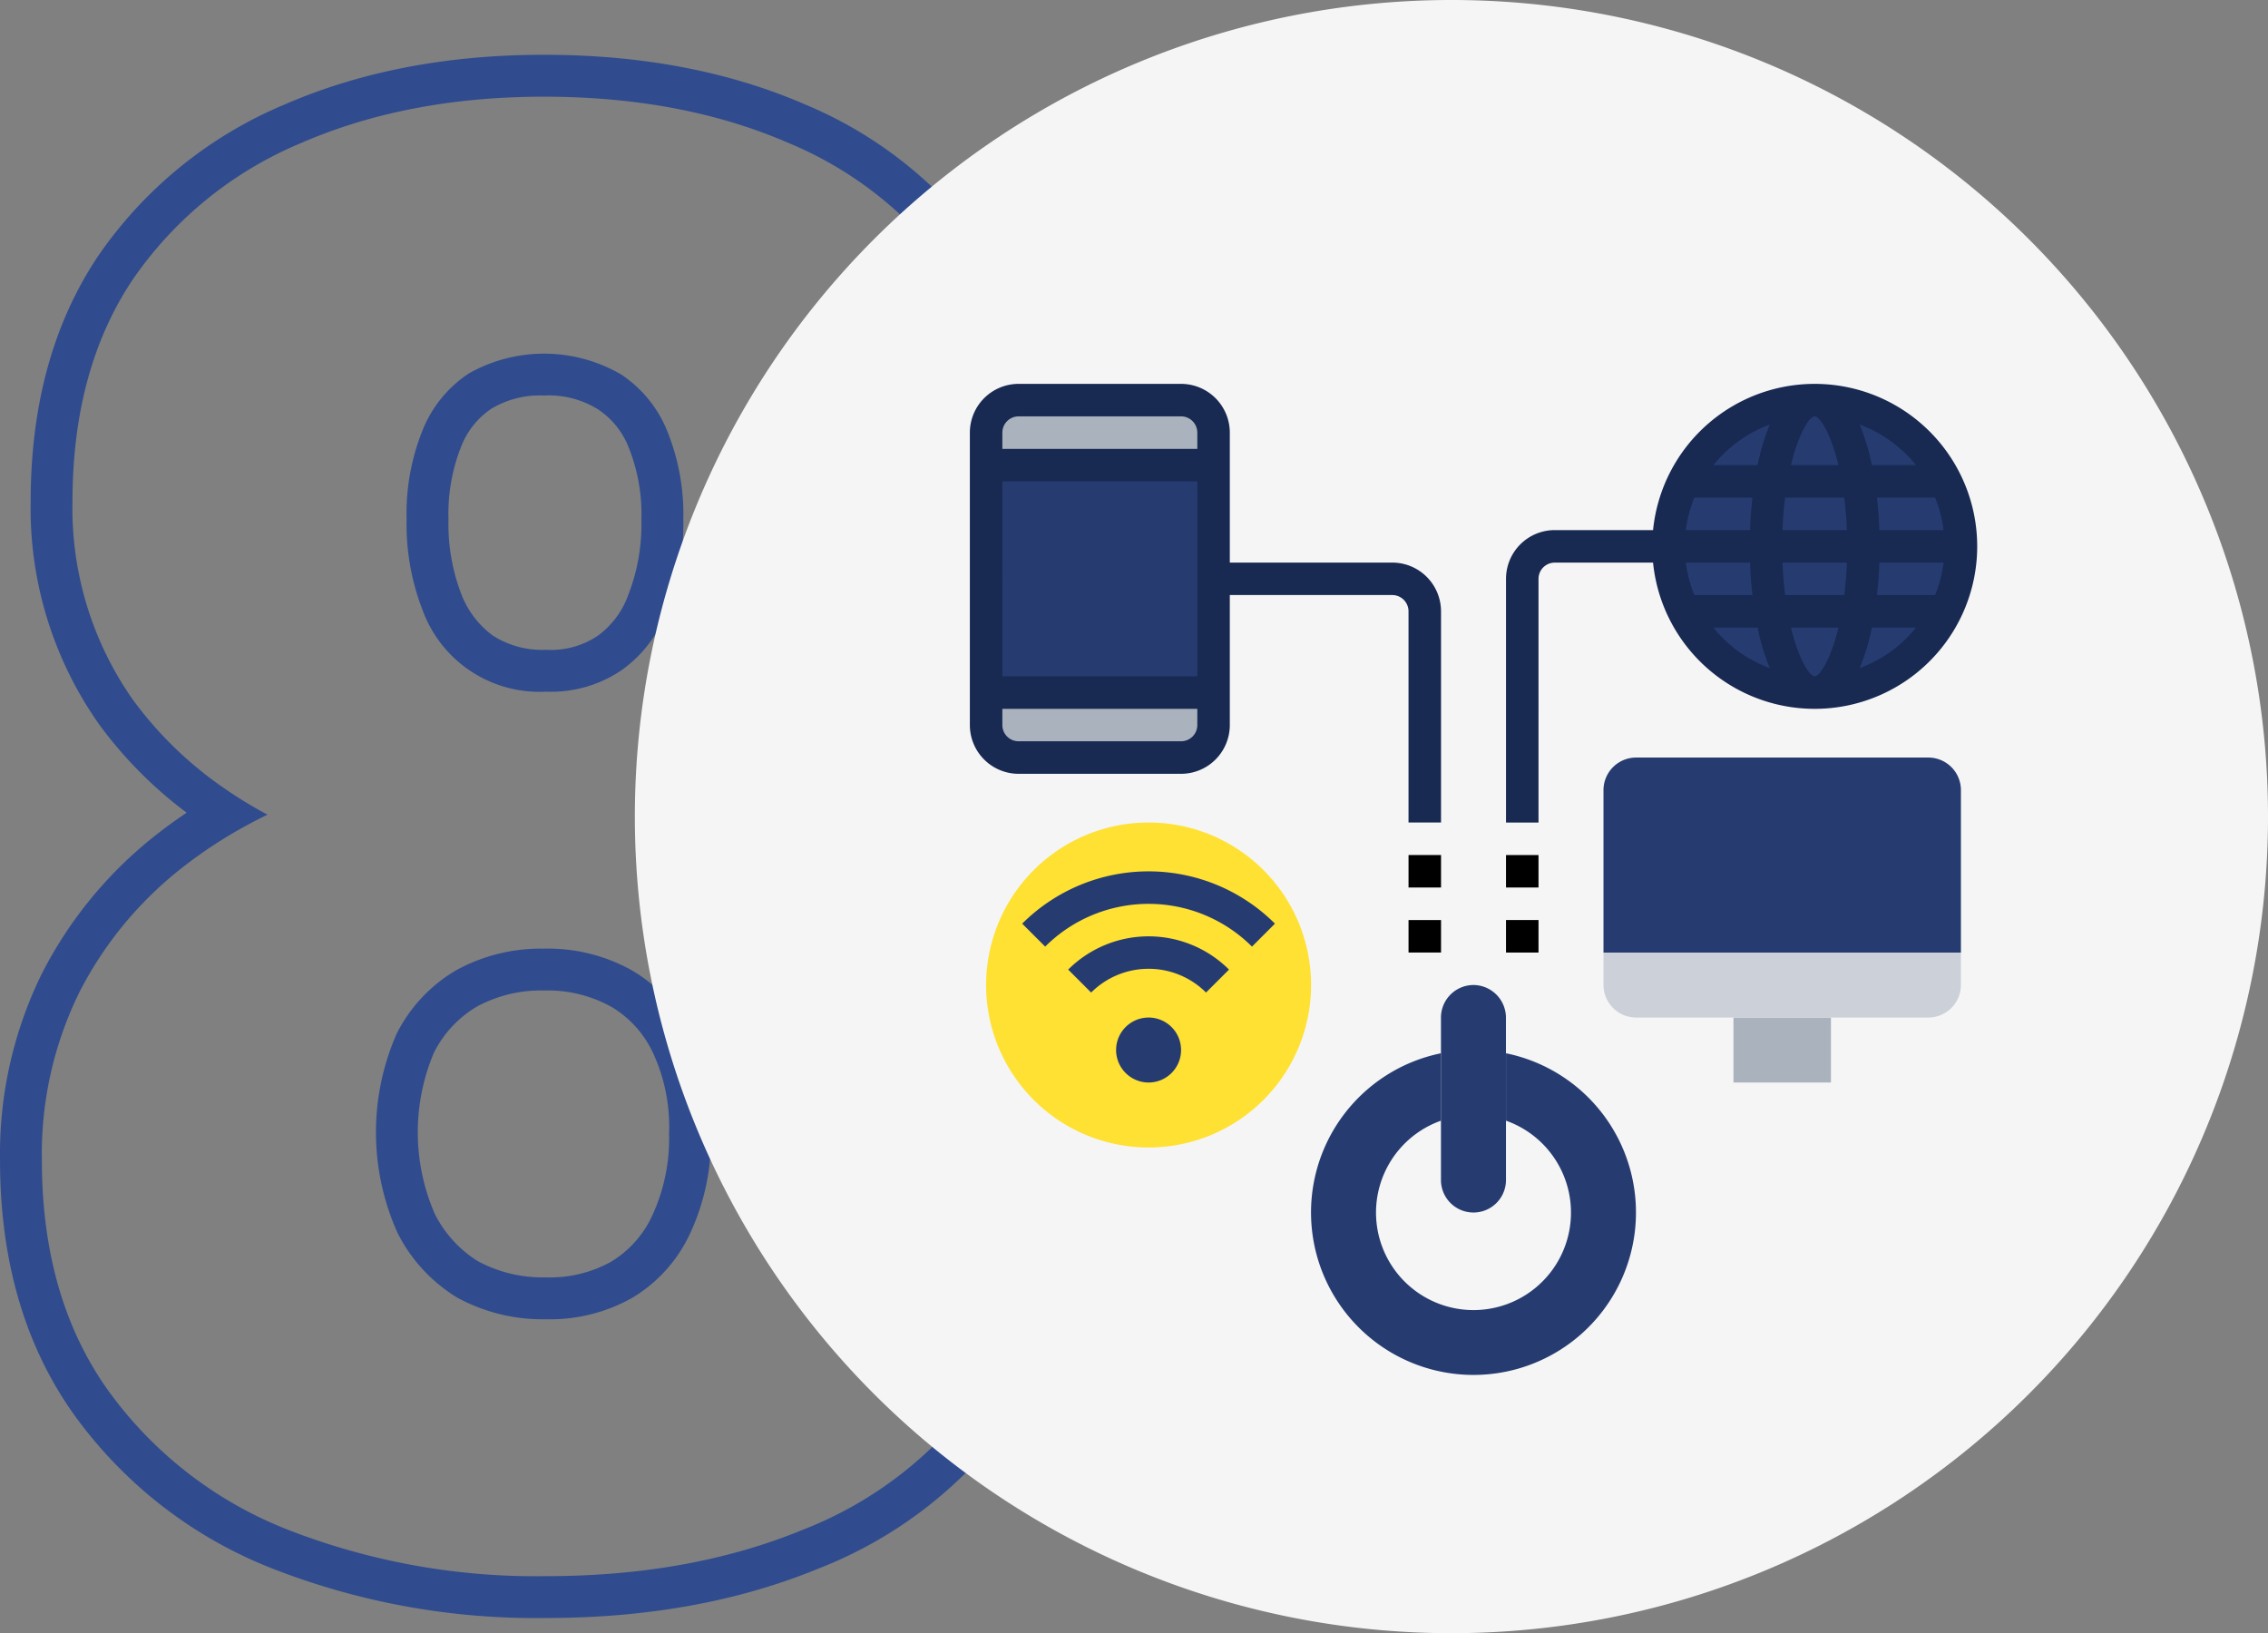<svg xmlns="http://www.w3.org/2000/svg" width="275.557" height="198.423" viewBox="0 0 275.557 198.423">
  <rect x="0" y="0" width="275.557" height="198.423" fill="#808080" stroke="none"/>
  <g id="Grupo_1015049" data-name="Grupo 1015049" transform="translate(6589.264 9891.495)">
    <path id="Trazado_601429" data-name="Trazado 601429" d="M758.172,1028.111a48.253,48.253,0,0,1,14.022,12.855q7.924,10.926,7.924,26.177,0,16.688-7.924,27.974a47.314,47.314,0,0,1-21.614,16.934q-13.687,5.635-31.219,5.639a82.924,82.924,0,0,1-31.339-5.639,48.848,48.848,0,0,1-21.854-16.934q-8.044-11.282-8.045-27.974a44.521,44.521,0,0,1,4.563-20.411,45.5,45.5,0,0,1,12.968-15.492,54.726,54.726,0,0,1,4.643-3.2,58.81,58.81,0,0,1,5.24-2.866,52.782,52.782,0,0,1-5.1-3.1,46.109,46.109,0,0,1-11.271-10.888,40.45,40.45,0,0,1-7.324-24.013q0-16.09,7.324-27.016a46.508,46.508,0,0,1,20.413-16.57q12.968-5.644,29.538-5.644,16.81,0,29.778,5.644a45.736,45.736,0,0,1,20.293,16.57q7.324,10.926,7.324,27.016a40.45,40.45,0,0,1-7.324,24.013,44.251,44.251,0,0,1-11.174,10.964,53.64,53.64,0,0,1-5.11,3.112A55.475,55.475,0,0,1,758.172,1028.111Zm-53.819-49.584A14.888,14.888,0,0,1,710,971.563a18.6,18.6,0,0,1,18.492.12,14.886,14.886,0,0,1,5.643,6.963,26.849,26.849,0,0,1,1.921,10.687,28.7,28.7,0,0,1-1.921,10.93,15.522,15.522,0,0,1-5.524,7.318,15.22,15.22,0,0,1-9.245,2.646,15.112,15.112,0,0,1-15.009-9.964,28.68,28.68,0,0,1-1.921-10.93A27.178,27.178,0,0,1,704.352,978.527Zm8.557,24.883a11.073,11.073,0,0,0,6.452,1.73,10.187,10.187,0,0,0,6.237-1.662l.032-.017.032-.026a10.526,10.526,0,0,0,3.719-5l.02-.051.021-.051a23.633,23.633,0,0,0,1.541-9,21.829,21.829,0,0,0-1.5-8.667l-.01-.023-.009-.022a9.819,9.819,0,0,0-3.712-4.664l-.048-.031-.047-.032a11.324,11.324,0,0,0-6.512-1.646,11.453,11.453,0,0,0-6.367,1.589,9.818,9.818,0,0,0-3.712,4.663l-.01.023-.009.022a22.194,22.194,0,0,0-1.5,8.788,23.619,23.619,0,0,0,1.541,9A11.21,11.21,0,0,0,712.909,1003.41Zm23.983,48.359a26.407,26.407,0,0,1,2.521,12.126,27.369,27.369,0,0,1-2.521,12.134,17.867,17.867,0,0,1-6.964,7.8,20.277,20.277,0,0,1-10.566,2.646,21.588,21.588,0,0,1-10.806-2.646,19.439,19.439,0,0,1-7.2-7.8,29.785,29.785,0,0,1-.12-24.26,18.636,18.636,0,0,1,7.2-7.682,21.342,21.342,0,0,1,10.687-2.637,20.921,20.921,0,0,1,10.686,2.637A17.877,17.877,0,0,1,736.892,1051.769Zm-25.933-3.265a13.509,13.509,0,0,0-5.211,5.605,24.822,24.822,0,0,0,.12,19.579,14.349,14.349,0,0,0,5.254,5.749,16.623,16.623,0,0,0,8.239,1.95,15.29,15.29,0,0,0,7.949-1.916,12.819,12.819,0,0,0,4.989-5.63l.01-.026.011-.025a22.277,22.277,0,0,0,2.005-9.9,21.378,21.378,0,0,0-1.962-9.8l-.011-.025-.011-.017a12.753,12.753,0,0,0-5.083-5.563,15.958,15.958,0,0,0-8.137-1.95A16.325,16.325,0,0,0,710.959,1048.5Zm51.8-23.5a52.864,52.864,0,0,1,13.557,12.974c5.993,8.259,8.893,18.062,8.893,29.161,0,11.939-2.843,22.335-8.837,30.883a52.4,52.4,0,0,1-23.855,18.731c-9.841,4.053-20.923,6.02-33.152,6.02a87.86,87.86,0,0,1-33.249-6.012l-.008-.009H686.1a53.856,53.856,0,0,1-24.071-18.689c-6.1-8.547-8.99-18.961-8.99-30.925a49.628,49.628,0,0,1,5.112-22.717l.006-.009.006-.009a50.615,50.615,0,0,1,14.395-17.205q1.538-1.183,3.155-2.264a51.072,51.072,0,0,1-10.65-10.752l-.02-.025-.02-.034a45.5,45.5,0,0,1-8.263-26.956c0-11.508,2.627-21.556,8.186-29.849l.01-.016.011-.016a51.6,51.6,0,0,1,22.587-18.37c9.386-4.085,19.941-6.066,31.568-6.066,11.776,0,22.413,1.978,31.808,6.066a50.807,50.807,0,0,1,22.488,18.4c5.559,8.293,8.186,18.341,8.186,29.849a45.539,45.539,0,0,1-8.258,26.956A49.012,49.012,0,0,1,762.755,1025.007Z" transform="translate(-7242.3 -10817.689)" fill="#304c8e" fill-rule="evenodd"/>
    <g id="Grupo_1013526" data-name="Grupo 1013526" transform="translate(-6512.13 -9891.495)">
      <path id="Trazado_601430" data-name="Trazado 601430" d="M942.424,1024.212A99.212,99.212,0,1,1,843.212,925,99.21,99.21,0,0,1,942.424,1024.212Z" transform="translate(-744 -925)" fill="#f5f5f5"/>
    </g>
    <path id="Trazado_601431" data-name="Trazado 601431" d="M913.253,1070.79v7.895H901.41v-7.895Z" transform="translate(-7280.062 -10838.66)" fill="#aab2bd"/>
    <path id="Trazado_601432" data-name="Trazado 601432" d="M926.214,1061.48v3.943a3.963,3.963,0,0,1-3.948,3.952H886.735a3.963,3.963,0,0,1-3.948-3.952v-3.943Z" transform="translate(-7277.23 -10837.245)" fill="#ccd1d9"/>
    <path id="Trazado_601433" data-name="Trazado 601433" d="M909.864,1017.86a17.766,17.766,0,1,0-17.765-17.765A17.766,17.766,0,0,0,909.864,1017.86Z" transform="translate(-7278.646 -10825.211)" fill="#263c71"/>
    <path id="Trazado_601434" data-name="Trazado 601434" d="M926.214,1037.492v19.741H882.787v-19.741a3.963,3.963,0,0,1,3.948-3.952h35.531A3.963,3.963,0,0,1,926.214,1037.492Z" transform="translate(-7277.23 -10832.997)" fill="#263c71"/>
    <path id="Trazado_601435" data-name="Trazado 601435" d="M821.963,986.275v3.948H794.328v-3.948a3.959,3.959,0,0,1,3.948-3.947h19.74A3.959,3.959,0,0,1,821.963,986.275Z" transform="translate(-7263.782 -10825.211)" fill="#aab2bd"/>
    <path id="Trazado_601436" data-name="Trazado 601436" d="M821.963,1024.23v3.952a3.955,3.955,0,0,1-3.947,3.943h-19.74a3.956,3.956,0,0,1-3.948-3.943v-3.952Z" transform="translate(-7263.782 -10831.582)" fill="#aab2bd"/>
    <path id="Trazado_601437" data-name="Trazado 601437" d="M821.963,1005.453v13.822H794.328V991.639h27.635Z" transform="translate(-7263.782 -10826.627)" fill="#263c71"/>
    <path id="Trazado_601438" data-name="Trazado 601438" d="M814.068,1042.85a19.741,19.741,0,1,1-19.74,19.74A19.747,19.747,0,0,1,814.068,1042.85Z" transform="translate(-7263.782 -10834.413)" fill="#fee132"/>
    <path id="Trazado_601439" data-name="Trazado 601439" d="M816.9,1078.685a3.947,3.947,0,1,0-3.948-3.952A3.952,3.952,0,0,0,816.9,1078.685Z" transform="translate(-7266.613 -10838.66)" fill="#263c71"/>
    <path id="Trazado_601440" data-name="Trazado 601440" d="M864.573,1075.91a19.74,19.74,0,1,1-7.9,0v8.191a11.844,11.844,0,1,0,7.9,0Z" transform="translate(-7270.86 -10839.439)" fill="#263c71"/>
    <path id="Trazado_601441" data-name="Trazado 601441" d="M867.4,1082.614v7.208a3.948,3.948,0,0,1-7.9,0v-19.74a3.963,3.963,0,0,1,3.948-3.952,3.973,3.973,0,0,1,3.948,3.952v12.533Z" transform="translate(-7273.691 -10837.952)" fill="#263c71"/>
    <path id="Trazado_601442" data-name="Trazado 601442" d="M797.922,1027.376h19.739a5.927,5.927,0,0,0,5.922-5.919v-15.8h19.74a1.98,1.98,0,0,1,1.973,1.976v25.659h3.948v-25.659a5.926,5.926,0,0,0-5.921-5.919h-19.74V985.922A5.929,5.929,0,0,0,817.661,980H797.922A5.929,5.929,0,0,0,792,985.922v35.535A5.927,5.927,0,0,0,797.922,1027.376Zm19.739-3.952H797.922a1.973,1.973,0,0,1-1.974-1.967v-1.976h23.687v1.976A1.973,1.973,0,0,1,817.661,1023.424Zm-21.713-7.895V991.844h23.687v23.686Zm1.974-31.582h19.739a1.977,1.977,0,0,1,1.974,1.974V987.9H795.948v-1.973A1.977,1.977,0,0,1,797.922,983.948Z" transform="translate(-7263.428 -10824.857)" fill="#182952"/>
    <path id="Trazado_601443" data-name="Trazado 601443" d="M822.835,1065.986l2.792-2.79a13.837,13.837,0,0,0-19.54,0l2.791,2.79A9.878,9.878,0,0,1,822.835,1065.986Z" transform="translate(-7265.569 -10836.892)" fill="#263c71"/>
    <path id="Trazado_601444" data-name="Trazado 601444" d="M827.416,1058.991l2.791-2.79a21.731,21.731,0,0,0-30.709,0l2.792,2.79A17.786,17.786,0,0,1,827.416,1058.991Z" transform="translate(-7264.567 -10835.477)" fill="#263c71"/>
    <path id="Trazado_601445" data-name="Trazado 601445" d="M854.853,1056.82H858.8v3.952h-3.947Z" transform="translate(-7272.983 -10836.537)"/>
    <path id="Trazado_601446" data-name="Trazado 601446" d="M854.853,1047.51H858.8v3.943h-3.947Z" transform="translate(-7272.983 -10835.121)"/>
    <path id="Trazado_601447" data-name="Trazado 601447" d="M868.82,1056.82h3.948v3.952H868.82Z" transform="translate(-7275.107 -10836.537)"/>
    <path id="Trazado_601448" data-name="Trazado 601448" d="M868.82,1047.51h3.948v3.943H868.82Z" transform="translate(-7275.107 -10835.121)"/>
    <path id="Trazado_601449" data-name="Trazado 601449" d="M872.768,1003.684a1.973,1.973,0,0,1,1.973-1.967h11.944a19.741,19.741,0,1,0,0-3.951H874.741a5.926,5.926,0,0,0-5.921,5.919v29.611h3.948Zm33.557-19.736c.618,0,1.941,2.019,2.886,5.921h-5.772C904.384,985.967,905.707,983.948,906.325,983.948Zm3.591,9.87c.152,1.212.265,2.521.318,3.947h-7.822c.053-1.426.168-2.736.318-3.947Zm-3.591,21.712c-.617,0-1.94-2.018-2.886-5.919h5.772C908.266,1013.512,906.943,1015.53,906.325,1015.53Zm-3.59-9.87c-.152-1.213-.265-2.519-.318-3.943h7.821c-.054,1.425-.168,2.731-.318,3.943Zm11.449-3.943h7.8a15.681,15.681,0,0,1-1.027,3.943h-7.064C914.035,1004.362,914.136,1003.039,914.183,1001.716Zm7.8-3.951h-7.8c-.048-1.328-.148-2.651-.294-3.947h7.064A15.736,15.736,0,0,1,921.981,997.765Zm-23.514,0h-7.8a15.66,15.66,0,0,1,1.026-3.947h7.065C898.615,995.114,898.514,996.437,898.466,997.765Zm0,3.951c.048,1.323.148,2.646.294,3.943H891.7a15.784,15.784,0,0,1-1.026-3.943Zm-4.449,7.895h5.368a26.172,26.172,0,0,0,1.484,4.927A15.817,15.817,0,0,1,894.017,1009.611Zm17.764,4.927a26.221,26.221,0,0,0,1.484-4.927h5.368A15.822,15.822,0,0,1,911.781,1014.538Zm6.852-24.668h-5.368a26.35,26.35,0,0,0-1.484-4.931A15.86,15.86,0,0,1,918.633,989.869Zm-17.764-4.931a26.493,26.493,0,0,0-1.484,4.931h-5.368A15.854,15.854,0,0,1,900.869,984.939Z" transform="translate(-7275.107 -10824.857)" fill="#182952"/>
  </g>
</svg>
